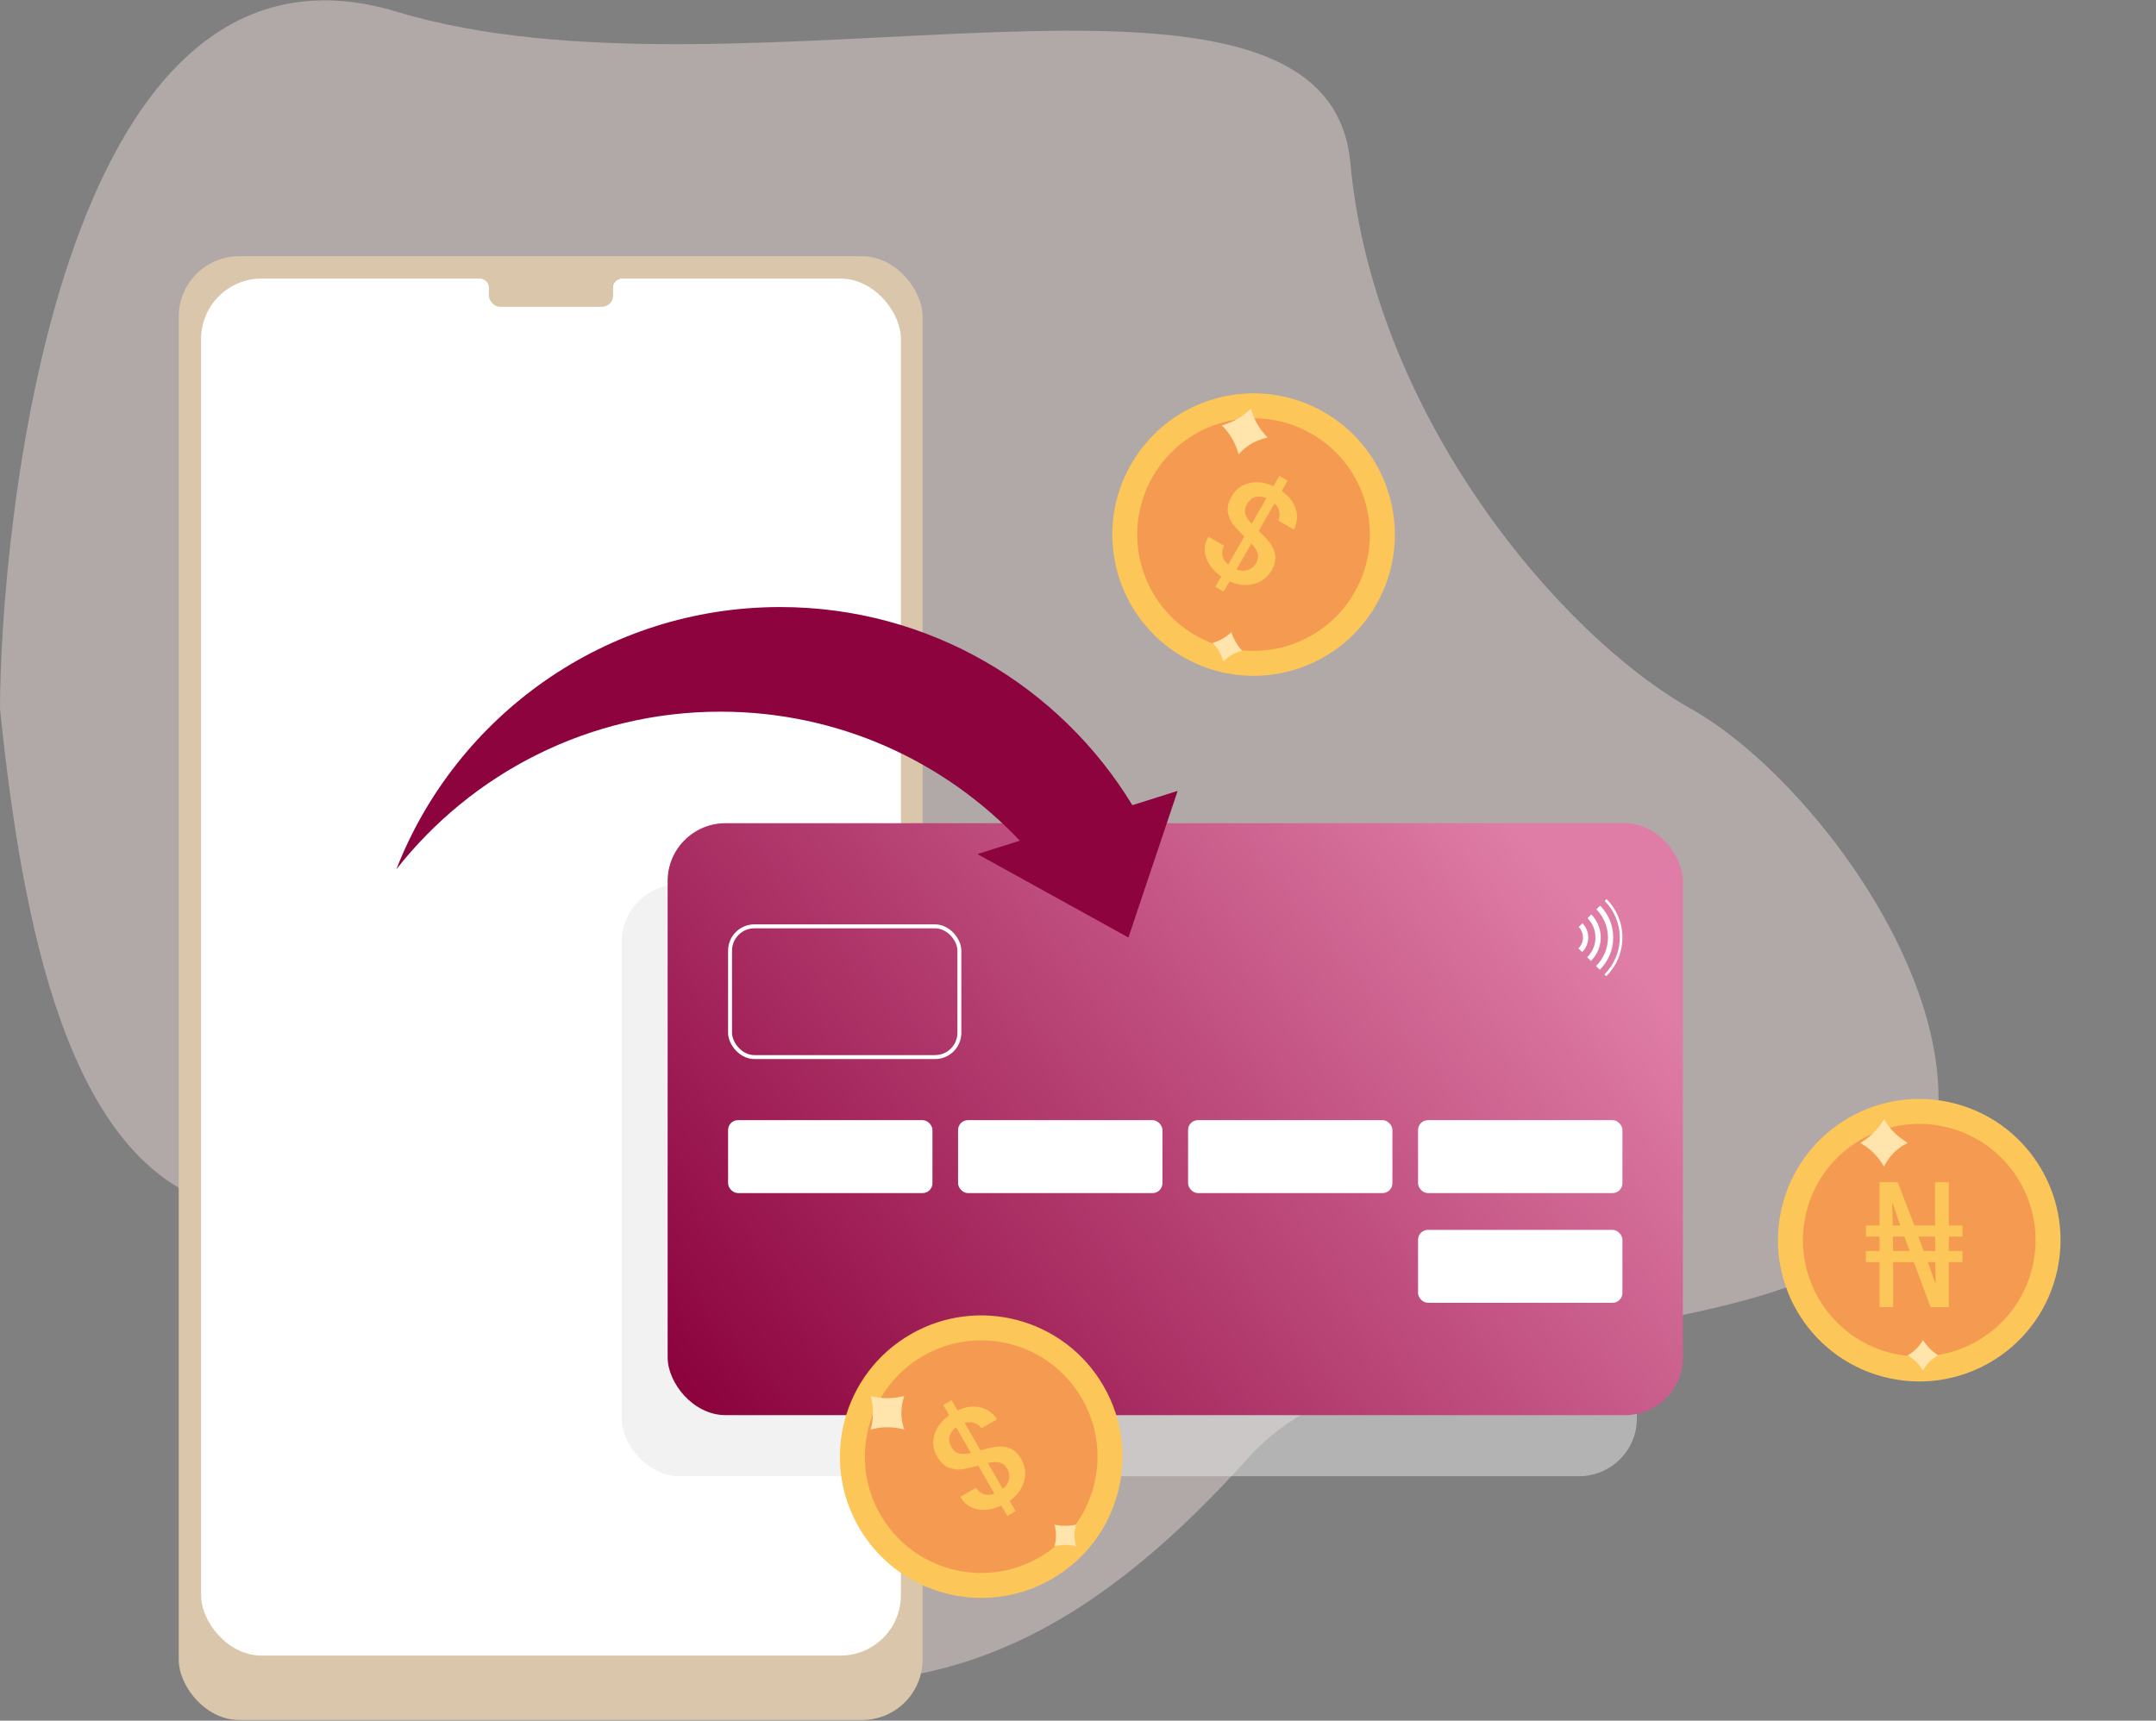 <svg width="3281" height="2619" viewBox="0 0 3281 2619" fill="none" xmlns="http://www.w3.org/2000/svg">
<rect x="0" y="0" width="3281" height="2619" fill="#808080" stroke="none"/>
<path d="M604.5 17.999C80 -141.001 0 831.5 0 1079C34 1407 103 1769 333 1834C563 1899 810.5 2488.5 1135 2547.5C1459.5 2606.5 1689.5 2453 1901.5 2217C2113.5 1981 2744.5 2075.5 2904 1834C3063.5 1592.5 2774 1191.5 2573.5 1079C2373 966.499 2090 631 2055 247.999C2020 -135.001 1129 176.999 604.5 17.999Z" fill="#FBE3E3" fill-opacity="0.4"/>
<rect x="272" y="390" width="1132" height="2228" rx="92" fill="#D9C6AB"/>
<rect x="306" y="424" width="1065" height="2096" rx="92" fill="white"/>
<rect x="946" y="1346" width="1545" height="901" rx="88" fill="#E6E6E6" fill-opacity="0.5"/>
<rect x="1016" y="1253" width="1545" height="901" rx="88" fill="url(#paint0_linear_667_2)"/>
<rect x="1111" y="1410" width="349" height="199" rx="37" stroke="white" stroke-width="6"/>
<rect x="1108" y="1705" width="311" height="111" rx="15" fill="white"/>
<rect x="1458" y="1705" width="311" height="111" rx="15" fill="white"/>
<rect x="1808" y="1705" width="311" height="111" rx="15" fill="white"/>
<rect x="2158" y="1705" width="311" height="111" rx="15" fill="white"/>
<rect x="2158" y="1872" width="311" height="111" rx="15" fill="white"/>
<path fill-rule="evenodd" clip-rule="evenodd" d="M2441.6 1483.11C2456.04 1468.8 2464.99 1448.94 2464.99 1427C2464.99 1405.31 2456.25 1385.66 2442.1 1371.39L2444.93 1368.56C2459.8 1383.56 2468.99 1404.21 2468.99 1427C2468.99 1450.05 2459.59 1470.9 2444.43 1485.94L2441.6 1483.11ZM2434.53 1476.04L2428.87 1470.38C2440.06 1459.32 2446.99 1443.97 2446.99 1427C2446.99 1410.28 2440.26 1395.14 2429.37 1384.12L2435.03 1378.46C2447.37 1390.93 2454.99 1408.07 2454.99 1427C2454.99 1446.18 2447.16 1463.53 2434.53 1476.04ZM2421.09 1462.6L2415.44 1456.95C2423.18 1449.33 2427.99 1438.73 2427.99 1427C2427.99 1415.53 2423.39 1405.13 2415.94 1397.55L2421.59 1391.9C2430.49 1400.92 2435.99 1413.32 2435.99 1427C2435.99 1440.93 2430.29 1453.54 2421.09 1462.6ZM2408.16 1405.33C2413.62 1410.92 2416.99 1418.57 2416.99 1427C2416.99 1435.69 2413.41 1443.54 2407.66 1449.17L2402 1443.51C2406.31 1439.33 2408.99 1433.48 2408.99 1427C2408.99 1420.78 2406.52 1415.13 2402.5 1410.99L2408.16 1405.33Z" fill="white"/>
<circle cx="1907.7" cy="813.695" r="215" transform="rotate(30 1907.7 813.695)" fill="#FCC659"/>
<circle cx="1907.69" cy="813.695" r="177" transform="rotate(30 1907.69 813.695)" fill="#F59A51"/>
<path d="M1934.77 868.808C1931.03 875.271 1925.9 880.408 1919.37 884.219C1912.96 888.104 1905.52 890.184 1897.04 890.459C1888.69 890.808 1880.07 888.931 1871.17 884.827L1862.1 900.532L1849.42 893.213L1858.49 877.508C1846.94 869.288 1839.26 859.77 1835.45 848.953C1831.64 838.136 1832.79 827.428 1838.91 816.829L1862.71 830.566C1860.19 835.833 1859.39 840.972 1860.31 845.984C1861.3 850.867 1864.2 855.3 1869.01 859.282L1893.64 816.627C1886.2 809.4 1880.38 803.112 1876.19 797.762C1872.07 792.282 1869.48 785.96 1868.41 778.797C1867.48 771.708 1869.47 763.898 1874.4 755.367C1880.59 744.638 1889.48 737.961 1901.05 735.335C1912.69 732.58 1924.96 734.149 1937.86 740.042L1946.92 724.338L1959.6 731.657L1950.53 747.362C1961.38 755.002 1968.46 763.913 1971.76 774.096C1975.28 784.225 1974.39 794.916 1969.11 806.17L1945.32 792.433C1947.24 788.201 1947.73 783.745 1946.79 779.067C1945.93 774.259 1943.55 769.959 1939.67 766.169L1915.5 808.048C1923.01 815.146 1928.83 821.434 1932.95 826.914C1937.14 832.264 1939.7 838.484 1940.64 845.572C1941.65 852.532 1939.69 860.277 1934.77 868.808ZM1897.69 767.266C1894.63 772.565 1893.81 777.602 1895.21 782.377C1896.75 787.226 1899.92 792.245 1904.72 797.433L1927.33 758.268C1921.37 755.686 1915.73 755.1 1910.41 756.509C1905.22 757.993 1900.98 761.578 1897.69 767.266ZM1881.69 866.602C1887.93 869 1893.73 869.328 1899.07 867.585C1904.48 865.714 1908.68 862.193 1911.66 857.022C1914.65 851.852 1915.34 846.907 1913.73 842.186C1912.33 837.412 1909.22 832.43 1904.41 827.243L1881.69 866.602Z" fill="#FCC659"/>
<path d="M1903.53 621.917L1905.37 627.611C1909.27 639.63 1915.57 650.73 1923.9 660.232L1929.03 666.084L1924.1 667.312C1910.28 670.755 1897.74 678.059 1887.92 688.37L1884.86 691.584L1883.87 688.202C1879.75 674.137 1872.37 661.244 1862.33 650.574L1859.36 647.417C1876.04 643.025 1891.4 634.192 1903.53 621.917Z" fill="#FFE4AC"/>
<path d="M1873.81 962.039C1877.1 972.193 1882.43 981.57 1889.46 989.599L1890.22 990.468L1889.82 990.568C1879.12 993.235 1869.4 998.894 1861.79 1006.88C1858.73 996.398 1853.22 986.787 1845.74 978.832L1845.38 978.452C1856.12 975.625 1866 969.94 1873.81 962.039Z" fill="#FFE4AC"/>
<circle cx="1493.2" cy="2217.2" r="215" transform="rotate(-30 1493.2 2217.2)" fill="#FCC659"/>
<circle cx="1493.19" cy="2217.2" r="177" transform="rotate(-30 1493.19 2217.2)" fill="#F59A51"/>
<path d="M1554.46 2221.31C1558.19 2227.77 1560.07 2234.78 1560.11 2242.35C1560.27 2249.84 1558.35 2257.32 1554.35 2264.8C1550.47 2272.21 1544.54 2278.74 1536.53 2284.4L1545.6 2300.1L1532.92 2307.42L1523.86 2291.71C1510.96 2297.61 1498.88 2299.5 1487.61 2297.39C1476.33 2295.28 1467.64 2288.93 1461.52 2278.33L1485.31 2264.59C1488.61 2269.41 1492.66 2272.67 1497.46 2274.38C1502.19 2275.96 1507.48 2275.66 1513.33 2273.49L1488.71 2230.83C1478.73 2233.67 1470.37 2235.56 1463.64 2236.52C1456.84 2237.34 1450.07 2236.43 1443.33 2233.77C1436.72 2231.03 1430.96 2225.4 1426.03 2216.87C1419.84 2206.14 1418.5 2195.11 1422.01 2183.77C1425.45 2172.31 1432.94 2162.47 1444.49 2154.25L1435.42 2138.54L1448.1 2131.23L1457.17 2146.93C1469.21 2141.36 1480.46 2139.68 1490.94 2141.91C1501.46 2143.93 1510.28 2150.04 1517.39 2160.25L1493.59 2173.98C1490.89 2170.2 1487.28 2167.55 1482.75 2166.02C1478.16 2164.37 1473.25 2164.27 1468.03 2165.74L1492.2 2207.62C1502.11 2204.65 1510.47 2202.76 1517.27 2201.93C1524 2200.98 1530.67 2201.87 1537.27 2204.6C1543.81 2207.21 1549.53 2212.78 1554.46 2221.31ZM1447.99 2202.64C1451.05 2207.94 1454.99 2211.18 1459.83 2212.35C1464.8 2213.44 1470.73 2213.21 1477.62 2211.64L1455.01 2172.47C1449.79 2176.35 1446.47 2180.94 1445.03 2186.25C1443.72 2191.49 1444.7 2196.95 1447.99 2202.64ZM1526.01 2266.17C1531.21 2261.96 1534.39 2257.11 1535.55 2251.61C1536.64 2245.99 1535.69 2240.59 1532.7 2235.42C1529.72 2230.25 1525.78 2227.18 1520.89 2226.22C1516.05 2225.04 1510.18 2225.24 1503.29 2226.81L1526.01 2266.17Z" fill="#FCC659"/>
<path d="M1325.03 2124.92L1330.88 2126.17C1343.24 2128.8 1356 2128.89 1368.39 2126.43L1376.03 2124.92L1374.63 2129.8C1370.7 2143.48 1370.75 2158 1374.77 2171.66L1376.03 2175.92L1372.6 2175.08C1358.36 2171.61 1343.51 2171.56 1329.24 2174.92L1325.03 2175.92C1329.56 2159.27 1329.59 2141.56 1325.03 2124.92Z" fill="#FFE4AC"/>
<path d="M1604.72 2320.71C1615.16 2322.94 1625.95 2323.02 1636.42 2320.94L1637.55 2320.71L1637.44 2321.11C1634.39 2331.71 1634.43 2342.96 1637.55 2353.54C1626.94 2350.95 1615.86 2350.91 1605.23 2353.42L1604.72 2353.54C1607.64 2342.83 1607.66 2331.42 1604.72 2320.71Z" fill="#FFE4AC"/>
<circle cx="2920.7" cy="1887.7" r="215" transform="rotate(15 2920.7 1887.7)" fill="#FCC659"/>
<circle cx="2920.7" cy="1887.7" r="177" transform="rotate(15 2920.7 1887.7)" fill="#F59A51"/>
<path d="M2867.04 1703.54L2870.3 1708.56C2877.17 1719.16 2886.13 1728.25 2896.63 1735.27L2903.1 1739.6L2898.66 1742.06C2886.21 1748.96 2875.98 1759.27 2869.16 1771.77L2867.04 1775.66L2865.21 1772.65C2857.59 1760.13 2847.13 1749.59 2834.66 1741.88L2830.98 1739.6C2845.96 1731.04 2858.5 1718.53 2867.04 1703.54Z" fill="#FFE4AC"/>
<path d="M2926.37 2039.76C2932.17 2048.72 2939.74 2056.4 2948.62 2062.33L2949.58 2062.97L2949.22 2063.17C2939.57 2068.52 2931.64 2076.5 2926.37 2086.19C2920.69 2076.85 2912.89 2068.99 2903.6 2063.25L2903.15 2062.97C2912.8 2057.46 2920.87 2049.41 2926.37 2039.76Z" fill="#FFE4AC"/>
<path d="M2860.28 1989.51L2860.28 1921.12L2839.51 1921.12L2839.51 1904.09L2860.28 1904.09L2860.28 1882.27L2839.51 1882.27L2839.51 1865.24L2860.28 1865.24L2860.28 1799.51L2887.97 1799.51L2913.27 1865.24L2944.7 1865.24L2944.7 1799.51L2965.74 1799.51L2965.74 1865.24L2986.51 1865.24L2986.51 1882.27L2965.74 1882.27L2965.74 1904.09L2986.51 1904.09L2986.51 1921.12L2965.74 1921.12L2965.74 1989.51L2937.77 1989.51L2912.47 1921.12L2881.05 1921.12L2881.05 1989.51L2860.28 1989.51ZM2881.05 1904.09L2906.08 1904.09L2898.09 1882.27L2880.52 1882.27L2881.05 1904.09ZM2944.7 1951.99L2945.76 1951.99L2944.96 1921.12L2933.78 1921.12L2944.7 1951.99ZM2880.52 1865.24L2891.7 1865.24L2880.52 1832.24L2879.45 1832.24L2880.52 1865.24ZM2927.39 1904.09L2945.23 1904.09L2944.7 1882.27L2919.4 1882.27L2927.39 1904.09Z" fill="#FCC659"/>
<rect x="744" y="408" width="189" height="59" rx="17" fill="#D9C6AB"/>
<path fill-rule="evenodd" clip-rule="evenodd" d="M944 417H921V440H932.782C932.734 439.519 932.709 439.03 932.709 438.536C932.709 431.645 937.54 425.883 944 424.451V417Z" fill="#D9C6AB"/>
<path fill-rule="evenodd" clip-rule="evenodd" d="M733 417H756V440H744.218C744.266 439.519 744.291 439.03 744.291 438.536C744.291 431.645 739.46 425.883 733 424.451V417Z" fill="#D9C6AB"/>
<path fill-rule="evenodd" clip-rule="evenodd" d="M1723.22 1225.57C1613.28 1044.76 1414.4 924 1187.32 924C921.475 924 694.286 1089.52 603.191 1323.13C717.936 1177.07 896.175 1083.25 1096.33 1083.25C1275.83 1083.25 1437.7 1158.7 1551.96 1279.63L1487.47 1299.98L1717.23 1427L1792.15 1203.82L1723.22 1225.57Z" fill="#8C033E"/>
<defs>
<linearGradient id="paint0_linear_667_2" x1="2297.5" y1="1187" x2="1112" y2="2187.5" gradientUnits="userSpaceOnUse">
<stop offset="0.027" stop-color="#DF7DA6"/>
<stop offset="1" stop-color="#8C033E"/>
</linearGradient>
</defs>
</svg>

